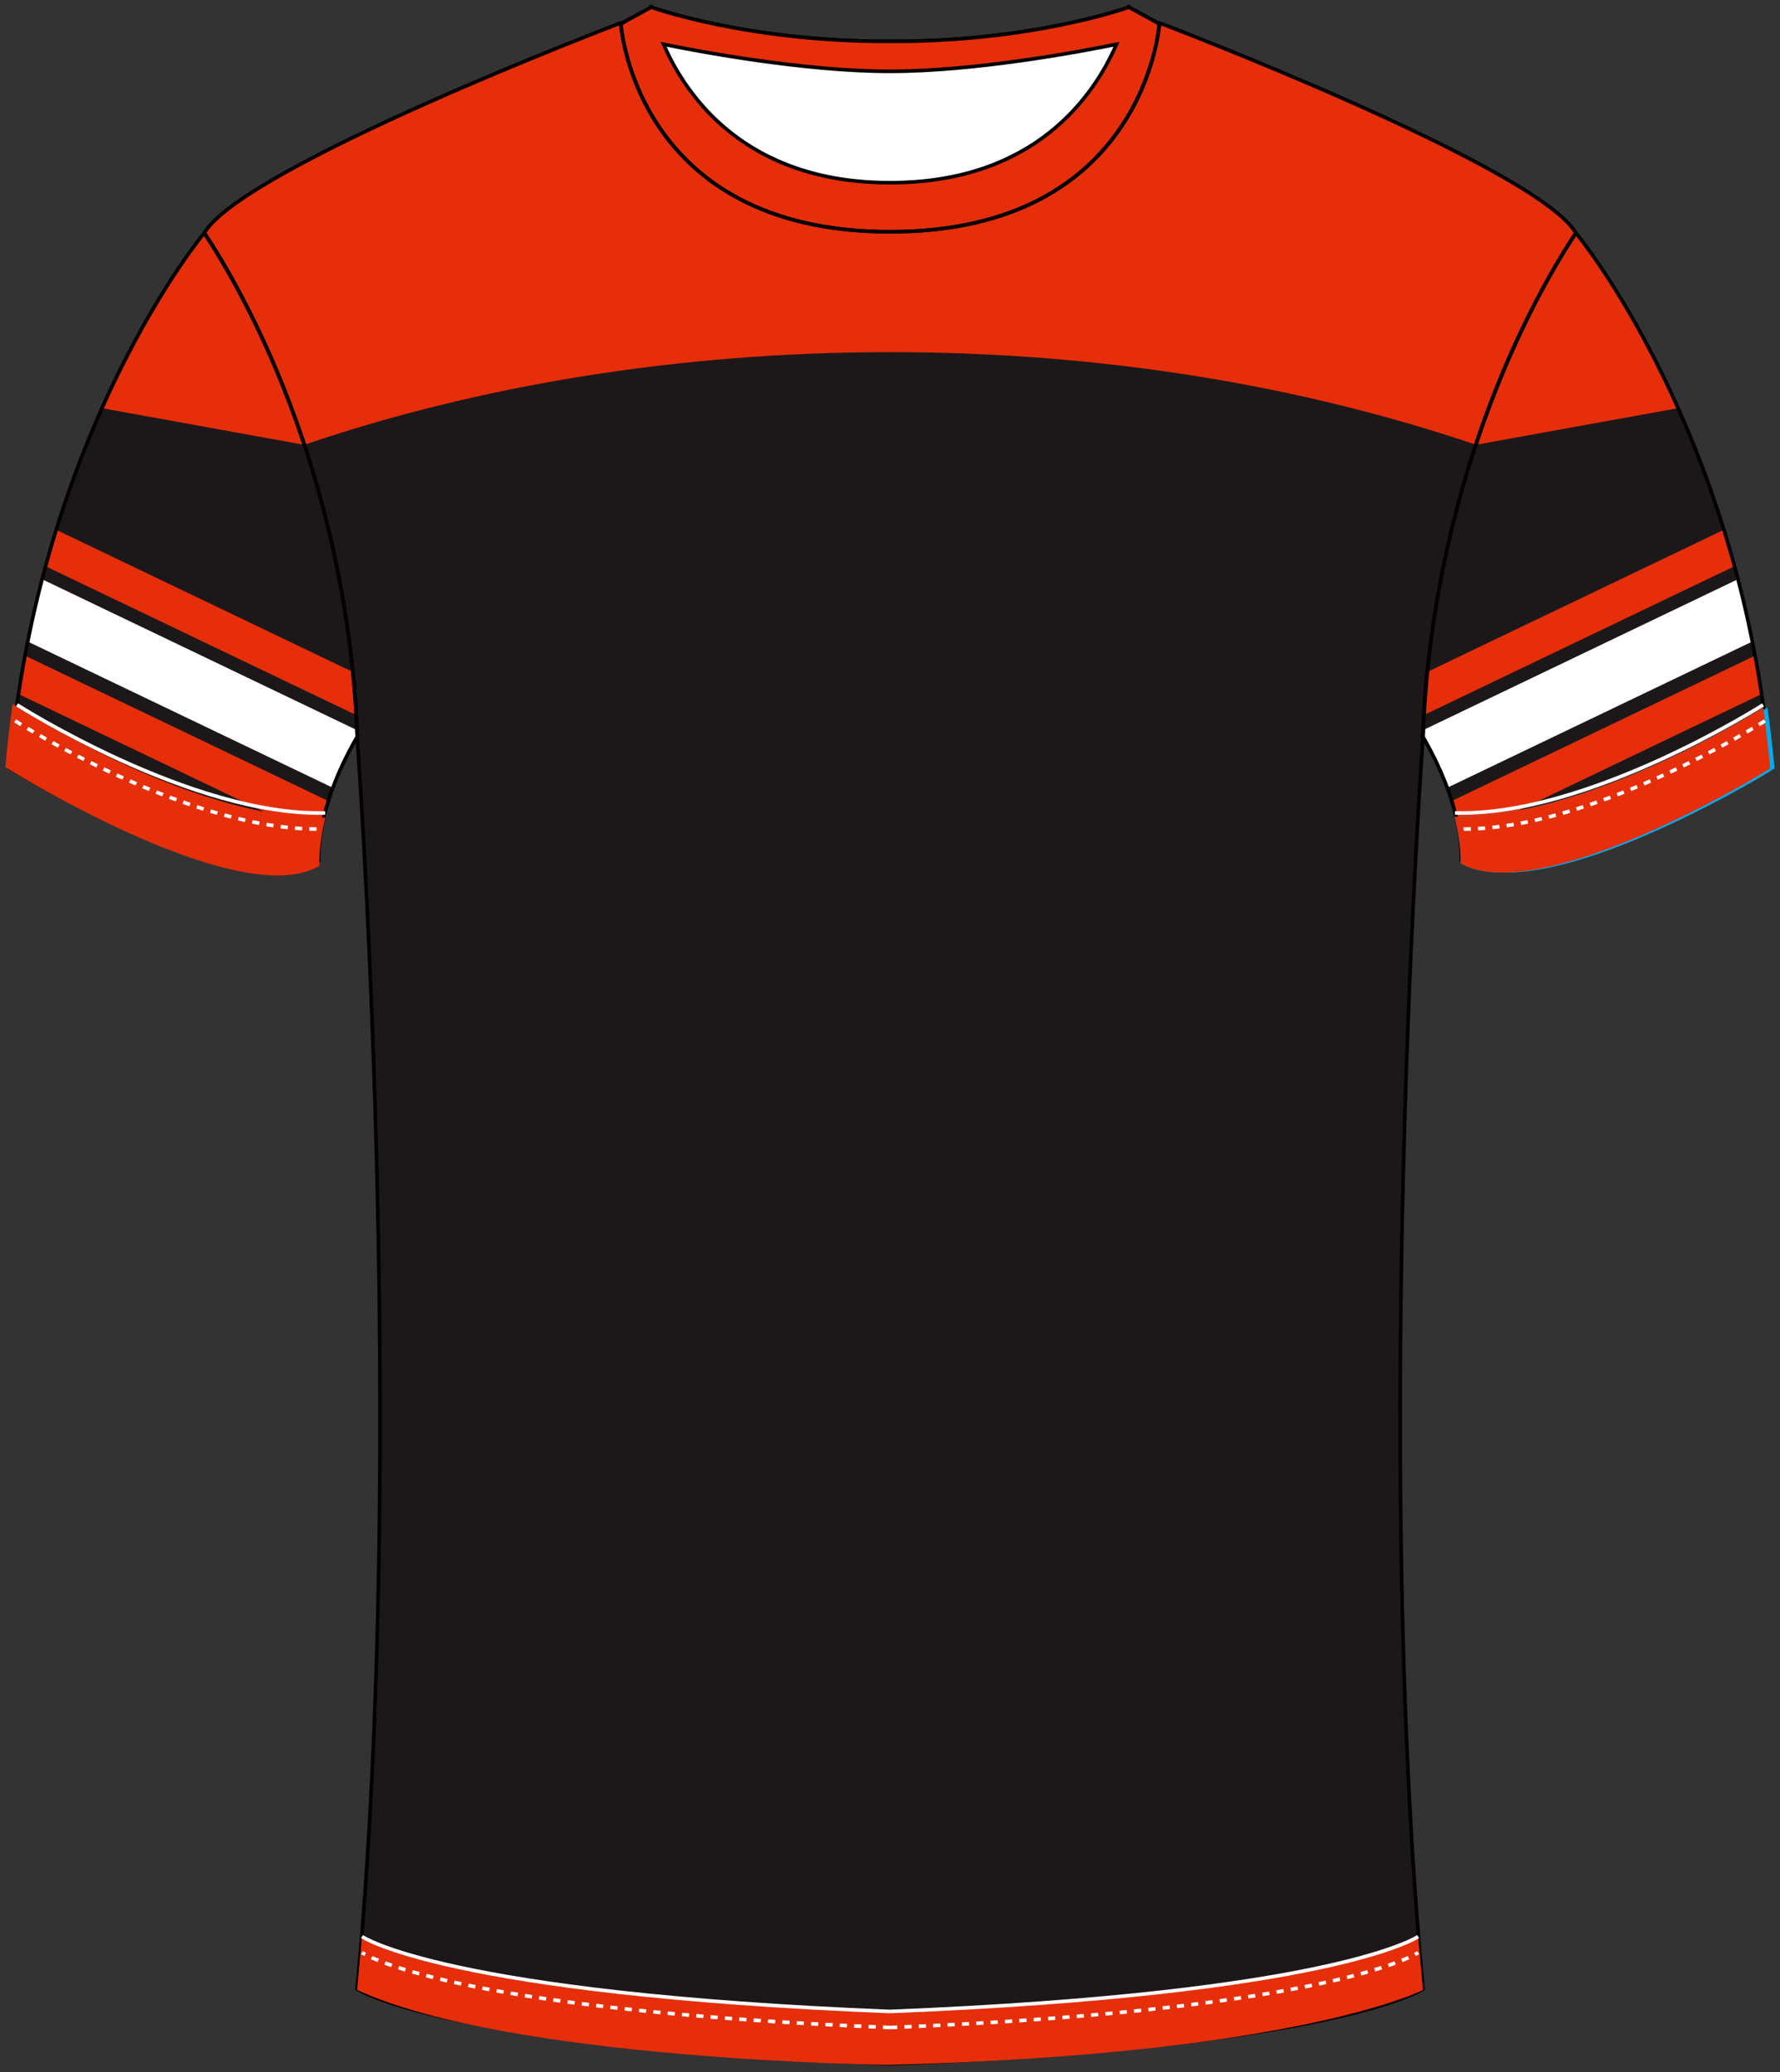 <?xml version="1.0" encoding="utf-8"?>
<!-- Generator: Adobe Illustrator 19.1.0, SVG Export Plug-In . SVG Version: 6.00 Build 0)  -->
<svg version="1.1" id="Layer_1" xmlns="http://www.w3.org/2000/svg" xmlns:xlink="http://www.w3.org/1999/xlink" x="0px" y="0px"
	 viewBox="0 0 495 576" style="enable-background:new 0 0 495 576;" xml:space="preserve">
<rect x="0" y="0" width="495" height="576" fill="#333333" stroke="none"/>
<style type="text/css">
	<![CDATA[
	@font-face{font-family:'codaheavy';src:url('/fonts/coda-heavy-webfont.woff') format('woff')}
	text{font-family:Impact,codaheavy,sans-serif}
	.Colour1.fill{fill:#1C181A;}
	.Colour2.fill{fill:#E62E0B;}
	.Colour3.fill{fill:#FFFFFF;}
	.NeckAndArmTrim.fill{fill:#E62E0B;}
	.BottomHem.fill{fill:#E62E0B;}
	.st0{fill:#FFFFFF;stroke:#000000;stroke-miterlimit:10;}
	.st1{fill:none;stroke:#000000;stroke-miterlimit:10;stroke-dasharray:2;}
	.st2{fill:#004CAA;}
	.st3{fill:#FFFFFF;}
	.st4{fill:none;stroke:#000000;stroke-miterlimit:10;}
	.st5{fill:none;stroke:#FFFFFF;stroke-miterlimit:10;}
	.st6{fill:none;stroke:#FFFFFF;stroke-miterlimit:10;stroke-dasharray:2;}
	.st7{fill:#00ACED;}
	.st8{fill:#1C181A;}
	]]>
</style>
<path class="Colour1 fill" d="M438.22,64.76c0,0,45.96,55.04,54.12,148.75c0,0-63.76,39.05-86,25.66c0,0,1.36-13.64-10.63-34.34
	C395.71,204.83,395.59,130.58,438.22,64.76z"/>
<path class="Colour1 fill" d="M56.79,64.76c0,0-45.96,55.04-54.12,148.75c0,0,63.76,39.05,86,25.66c0,0-1.36-13.64,10.63-34.34
	C99.29,204.83,99.41,130.58,56.79,64.76z"/>
<path class="Colour1 fill" d="M438.24,64.76C427.12,46.17,322.46,6.38,322.46,6.38l-0.31,0.11l0.26,0.14c0,0-3.84,57.68-74.67,57.8
	l-0.21,0c-71.04,0-74.88-57.8-74.88-57.8l0.24-0.13l-0.3-0.12c0,0-104.66,39.79-115.78,58.38c0,0,39.54,55.78,42.5,140.07
	c0,0,14.33,194.36,0,348.06c0,0,23.1,15.87,148.21,20.82c125.1-4.96,148.21-20.82,148.21-20.82c-14.33-153.7,0-348.06,0-348.06
	C398.7,120.54,438.24,64.76,438.24,64.76z"/>
<g>
	<path class="st0" d="M247.52,11.49C287.27,11.67,313.93,2,313.93,2v9.59c0,0-37.23,8.24-66.41,8.24l-0.29,0
		c-29.14-0.05-66.12-8.24-66.12-8.24V2c0,0,26.49,9.61,66.04,9.49L247.52,11.49z"/>
	<path class="st0" d="M247.52,64.42c-71.04,0-74.88-57.8-74.88-57.8L181.11,2c0,0,9.22,48.8,66.41,48.8l0.32,0
		C304.75,50.61,313.93,2,313.93,2l8.47,4.63c0,0-3.84,57.68-74.67,57.8L247.52,64.42z"/>
</g>
<g>
	<path class="st1" d="M394.37,542.79c0,0-22.89,15.87-146.85,20.82"/>
	<path class="st1" d="M247.52,563.62c-123.96-4.96-146.85-20.82-146.85-20.82"/>
</g>
<path class="st2" d="M247.52,31.55"/>
<path class="st3" d="M247.84,50.79l-0.32,0c-40.25,0-56.74-24.16-62.98-38.48c9.82,2,38.87,7.48,62.68,7.52l0.29,0
	c23.87,0,53.12-5.51,62.98-7.52C304.28,26.59,287.86,50.67,247.84,50.79z"/>
<path class="NeckAndArmTrim fill" d="M247.52,11.49C287.27,11.67,313.93,2,313.93,2v9.59c0,0-37.23,8.24-66.41,8.24l-0.29,0
	c-29.14-0.05-66.12-8.24-66.12-8.24V2c0,0,26.49,9.61,66.04,9.49L247.52,11.49z"/>
<path class="NeckAndArmTrim fill" d="M247.52,64.42c-71.04,0-74.88-57.8-74.88-57.8L181.11,2c0,0,9.22,48.8,66.41,48.8l0.32,0
	C304.75,50.61,313.93,2,313.93,2l8.47,4.63c0,0-3.84,57.68-74.67,57.8L247.52,64.42z"/>
<path class="Colour2 fill" d="M99.09,198.8c-0.16-3.01-0.44-7.08-0.95-11.99l-82.53-39.54c-1.02,3.29-2.01,6.66-2.95,10.13L99.09,198.8z"
	/>
<path class="Colour2 fill" d="M91.3,222.67L6.95,182.26c-0.65,3.49-1.26,7.04-1.82,10.67l83.82,40.15
	C89.29,230.39,89.98,226.87,91.3,222.67z"/>
<path class="Colour2 fill" d="M395.91,198.8c0.16-3.01,0.44-7.08,0.95-11.99l82.53-39.54c1.02,3.29,2.01,6.66,2.95,10.13L395.91,198.8z"
	/>
<path class="Colour2 fill" d="M403.71,222.67l84.35-40.41c0.65,3.49,1.26,7.04,1.82,10.67l-83.82,40.15
	C405.71,230.39,405.03,226.87,403.71,222.67z"/>
<path class="Colour3 fill" d="M7.71,178.34l84.84,40.64c1.56-4.2,3.73-8.96,6.74-14.16c0,0,0-0.64-0.03-1.86L11.7,161.02
	C10.25,166.58,8.91,172.36,7.71,178.34z"/>
<path class="Colour3 fill" d="M487.3,178.34l-84.84,40.64c-1.56-4.2-3.73-8.96-6.74-14.16c0,0,0-0.64,0.03-1.86l87.56-41.95
	C484.76,166.58,486.09,172.36,487.3,178.34z"/>
<path class="Colour2 fill" d="M247.52,97.89c59.16,0,114.71,9.36,162.91,25.75c12.32-37.02,27.81-58.88,27.81-58.88
	C427.12,46.17,322.46,6.38,322.46,6.38l-0.31,0.11l0.26,0.14c0,0-3.84,57.68-74.67,57.8l-0.21,0c-71.04,0-74.88-57.8-74.88-57.8
	l0.24-0.13l-0.3-0.12c0,0-104.65,39.79-115.78,58.38c0,0,15.49,21.86,27.81,58.88C132.81,107.25,188.36,97.89,247.52,97.89z"/>
<path class="Colour2 fill" d="M410.43,123.64l56.23-10.18c-14.09-31.51-28.44-48.7-28.44-48.7c-12.71,19.62-21.61,39.98-27.86,58.91
	L410.43,123.64z"/>
<path class="Colour2 fill" d="M84.53,123.64L28.3,113.46c14.09-31.51,28.44-48.7,28.44-48.7c12.71,19.62,21.61,39.98,27.86,58.91
	L84.53,123.64z"/>
<path class="st4" d="M313.92,2c0,0-26.66,9.67-66.41,9.49l-0.38,0C207.59,11.61,181.1,2,181.1,2l-8.47,4.63
	c0,0,3.85,57.8,74.88,57.8l0.21,0c70.83-0.12,74.67-57.8,74.67-57.8L313.92,2z M247.83,50.79l-0.32,0
	c-40.25,0-56.74-24.16-62.98-38.48c9.82,2,38.86,7.48,62.68,7.52l0.29,0c23.88,0,53.12-5.52,62.98-7.52
	C304.27,26.59,287.85,50.67,247.83,50.79z"/>
<g id="FBodyLogos"></g>
<g>
	<path class="st4" d="M438.23,64.76c0,0,45.96,55.04,54.12,148.75c0,0-63.76,39.05-86,25.66c0,0,1.36-13.64-10.63-34.34
		C395.72,204.83,395.6,130.58,438.23,64.76z"/>
	<path class="st4" d="M56.8,64.76c0,0-45.96,55.04-54.12,148.75c0,0,63.76,39.05,86,25.66c0,0-1.36-13.64,10.63-34.34
		C99.3,204.83,99.42,130.58,56.8,64.76z"/>
	<g>
		<path class="st4" d="M438.24,64.76C427.12,46.17,322.47,6.38,322.47,6.38l-0.31,0.11l0.26,0.14c0,0-3.84,57.68-74.67,57.8l-0.21,0
			c-71.04,0-74.88-57.8-74.88-57.8l0.24-0.13l-0.3-0.12c0,0-104.66,39.79-115.78,58.38c0,0,39.54,55.78,42.5,140.07
			c0,0,14.33,194.36,0,348.07c0,0,23.1,15.87,148.21,20.82c125.1-4.96,148.21-20.82,148.21-20.82c-14.33-153.7,0-348.07,0-348.07
			C398.71,120.54,438.24,64.76,438.24,64.76z"/>
	</g>
</g>
<path class="BottomHem fill" d="M247.51,559.16c123.96-4.96,146.85-20.82,146.85-20.82l1.36,14.84c0,0-34.44,17.88-148.64,20.82
	c0,0-105.25-1.2-147.78-20.82l1.36-14.84C100.66,538.33,123.55,554.2,247.51,559.16"/>
<g>
	<path class="st5" d="M394.37,538.33c0,0-22.89,15.87-146.85,20.82"/>
	<path class="st5" d="M247.52,559.16c-123.96-4.96-146.85-20.82-146.85-20.82"/>
</g>
<g>
	<path class="st6" d="M247.52,563.62c123.96-4.96,146.85-20.82,146.85-20.82"/>
	<path class="st6" d="M247.52,563.62c-123.96-4.96-146.85-20.82-146.85-20.82"/>
</g>
<path class="st7" d="M417.87,242.55c-4.81,0-8.67-0.83-11.72-2.6c0.12-1.3,0.12-5.91-1.64-12.89c0.35,0,0.7,0,1.05,0
	c34.58,0,78.53-26.37,84.74-30.39c0.82,5.56,1.41,11.12,1.99,16.91C488.32,216.3,444.13,242.55,417.87,242.55z"/>
<path class="st7" d="M419.07,242.55c-4.81,0-8.67-0.83-11.72-2.6c0.12-1.3,0.12-5.91-1.64-12.89c0.35,0,0.7,0,1.05,0
	c34.58,0,78.53-26.37,84.74-30.39c0.82,5.56,1.41,11.12,1.99,16.91C489.51,216.3,445.33,242.55,419.07,242.55z"/>
<path class="NeckAndArmTrim fill" d="M417.87,242.55c-4.81,0-8.67-0.83-11.72-2.6c0.12-1.3,0.12-5.91-1.64-12.89c0.35,0,0.7,0,1.05,0
	c34.58,0,78.53-26.37,84.74-30.39c0.82,5.56,1.41,11.12,1.99,16.91C488.32,216.3,444.13,242.55,417.87,242.55z"/>
<path class="NeckAndArmTrim fill" d="M1.5,213.27c0.48-6.02,1.19-11.92,2.02-17.57c6.41,4.06,50.96,31.58,85.88,31.58c0.36,0,0.71,0,1.07,0
	c-1.78,7.25-1.66,11.92-1.66,13.4c-3.09,1.84-7.01,2.7-11.88,2.7C50.32,243.14,5.66,215.85,1.5,213.27z"/>
<g>
	<path class="st5" d="M4.74,195.94c0,0,48.7,31.08,85.69,30.04"/>
	<path class="st6" d="M4.21,200.4c0,0,48.7,31.08,85.69,30.04"/>
	<path class="st5" d="M490.3,195.94c0,0-48.7,31.08-85.69,30.04"/>
	<path class="st6" d="M490.83,200.4c0,0-48.7,31.08-85.69,30.04"/>
</g>
</svg>
